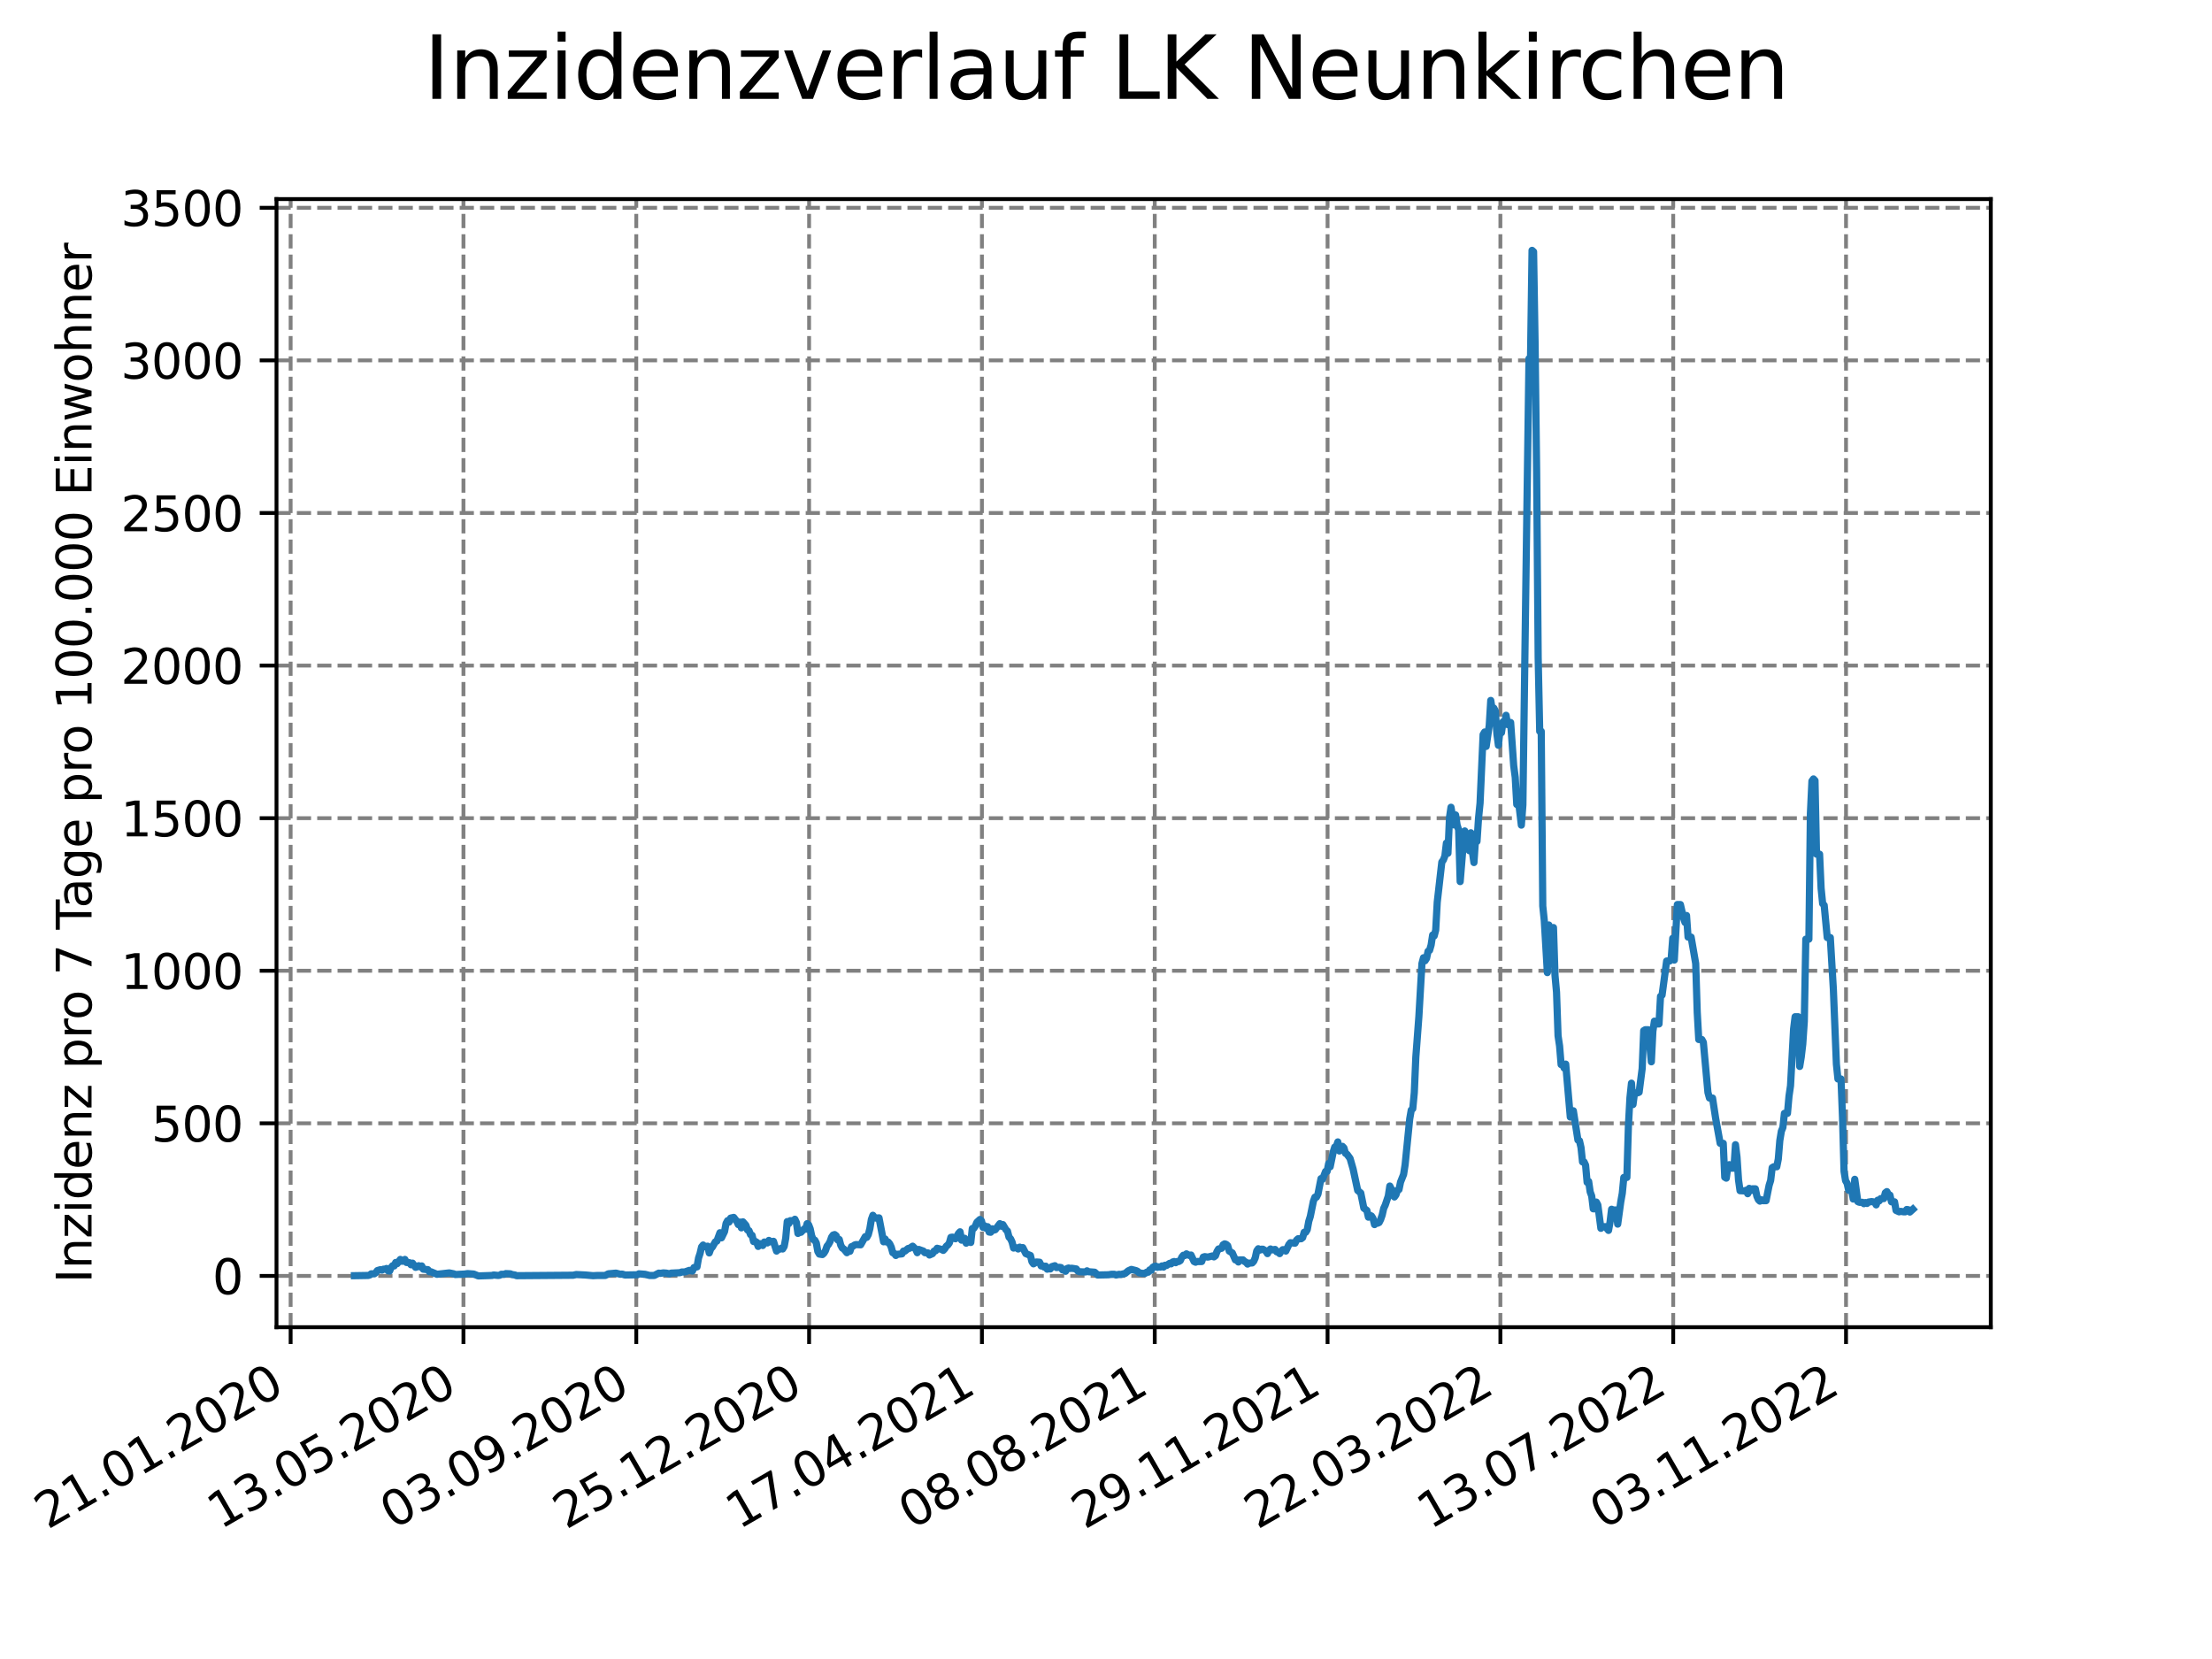 <?xml version="1.0" encoding="utf-8" standalone="no"?>
<!DOCTYPE svg PUBLIC "-//W3C//DTD SVG 1.1//EN"
  "http://www.w3.org/Graphics/SVG/1.1/DTD/svg11.dtd">
<svg xmlns:xlink="http://www.w3.org/1999/xlink" width="460.8pt" height="345.6pt" viewBox="0 0 460.8 345.6" xmlns="http://www.w3.org/2000/svg" version="1.1">
 <defs>
  <style type="text/css">*{stroke-linejoin: round; stroke-linecap: butt}</style>
 </defs>
 <g id="figure_1">
  <g id="patch_1">
   <path d="M 0 345.6 
L 460.8 345.6 
L 460.8 0 
L 0 0 
z
" style="fill: #ffffff"/>
  </g>
  <g id="axes_1">
   <g id="patch_2">
    <path d="M 57.6 276.48 
L 414.72 276.48 
L 414.72 41.472 
L 57.6 41.472 
z
" style="fill: #ffffff"/>
   </g>
   <g id="matplotlib.axis_1">
    <g id="xtick_1">
     <g id="line2d_1">
      <path d="M 60.544 276.48 
L 60.544 41.472 
" clip-path="url(#p0f3edf5424)" style="fill: none; stroke-dasharray: 2.96,1.28; stroke-dashoffset: 0; stroke: #808080; stroke-width: 0.8"/>
     </g>
     <g id="line2d_2">
      <defs>
       <path id="m83d63f3d59" d="M 0 0 
L 0 3.5 
" style="stroke: #000000; stroke-width: 0.8"/>
      </defs>
      <g>
       <use xlink:href="#m83d63f3d59" x="60.544" y="276.48" style="stroke: #000000; stroke-width: 0.8"/>
      </g>
     </g>
     <g id="text_1">
      <!-- 21.01.2020 -->
      <g transform="translate(9.919 318.689) rotate(-30) scale(0.1 -0.1)">
       <defs>
        <path id="DejaVuSans-32" d="M 1228 531 
L 3431 531 
L 3431 0 
L 469 0 
L 469 531 
Q 828 903 1448 1529 
Q 2069 2156 2228 2338 
Q 2531 2678 2651 2914 
Q 2772 3150 2772 3378 
Q 2772 3750 2511 3984 
Q 2250 4219 1831 4219 
Q 1534 4219 1204 4116 
Q 875 4013 500 3803 
L 500 4441 
Q 881 4594 1212 4672 
Q 1544 4750 1819 4750 
Q 2544 4750 2975 4387 
Q 3406 4025 3406 3419 
Q 3406 3131 3298 2873 
Q 3191 2616 2906 2266 
Q 2828 2175 2409 1742 
Q 1991 1309 1228 531 
z
" transform="scale(0.016)"/>
        <path id="DejaVuSans-31" d="M 794 531 
L 1825 531 
L 1825 4091 
L 703 3866 
L 703 4441 
L 1819 4666 
L 2450 4666 
L 2450 531 
L 3481 531 
L 3481 0 
L 794 0 
L 794 531 
z
" transform="scale(0.016)"/>
        <path id="DejaVuSans-2e" d="M 684 794 
L 1344 794 
L 1344 0 
L 684 0 
L 684 794 
z
" transform="scale(0.016)"/>
        <path id="DejaVuSans-30" d="M 2034 4250 
Q 1547 4250 1301 3770 
Q 1056 3291 1056 2328 
Q 1056 1369 1301 889 
Q 1547 409 2034 409 
Q 2525 409 2770 889 
Q 3016 1369 3016 2328 
Q 3016 3291 2770 3770 
Q 2525 4250 2034 4250 
z
M 2034 4750 
Q 2819 4750 3233 4129 
Q 3647 3509 3647 2328 
Q 3647 1150 3233 529 
Q 2819 -91 2034 -91 
Q 1250 -91 836 529 
Q 422 1150 422 2328 
Q 422 3509 836 4129 
Q 1250 4750 2034 4750 
z
" transform="scale(0.016)"/>
       </defs>
       <use xlink:href="#DejaVuSans-32"/>
       <use xlink:href="#DejaVuSans-31" x="63.623"/>
       <use xlink:href="#DejaVuSans-2e" x="127.246"/>
       <use xlink:href="#DejaVuSans-30" x="159.033"/>
       <use xlink:href="#DejaVuSans-31" x="222.656"/>
       <use xlink:href="#DejaVuSans-2e" x="286.279"/>
       <use xlink:href="#DejaVuSans-32" x="318.066"/>
       <use xlink:href="#DejaVuSans-30" x="381.689"/>
       <use xlink:href="#DejaVuSans-32" x="445.312"/>
       <use xlink:href="#DejaVuSans-30" x="508.936"/>
      </g>
     </g>
    </g>
    <g id="xtick_2">
     <g id="line2d_3">
      <path d="M 96.546 276.48 
L 96.546 41.472 
" clip-path="url(#p0f3edf5424)" style="fill: none; stroke-dasharray: 2.96,1.28; stroke-dashoffset: 0; stroke: #808080; stroke-width: 0.8"/>
     </g>
     <g id="line2d_4">
      <g>
       <use xlink:href="#m83d63f3d59" x="96.546" y="276.48" style="stroke: #000000; stroke-width: 0.8"/>
      </g>
     </g>
     <g id="text_2">
      <!-- 13.05.2020 -->
      <g transform="translate(45.921 318.689) rotate(-30) scale(0.1 -0.1)">
       <defs>
        <path id="DejaVuSans-33" d="M 2597 2516 
Q 3050 2419 3304 2112 
Q 3559 1806 3559 1356 
Q 3559 666 3084 287 
Q 2609 -91 1734 -91 
Q 1441 -91 1130 -33 
Q 819 25 488 141 
L 488 750 
Q 750 597 1062 519 
Q 1375 441 1716 441 
Q 2309 441 2620 675 
Q 2931 909 2931 1356 
Q 2931 1769 2642 2001 
Q 2353 2234 1838 2234 
L 1294 2234 
L 1294 2753 
L 1863 2753 
Q 2328 2753 2575 2939 
Q 2822 3125 2822 3475 
Q 2822 3834 2567 4026 
Q 2313 4219 1838 4219 
Q 1578 4219 1281 4162 
Q 984 4106 628 3988 
L 628 4550 
Q 988 4650 1302 4700 
Q 1616 4750 1894 4750 
Q 2613 4750 3031 4423 
Q 3450 4097 3450 3541 
Q 3450 3153 3228 2886 
Q 3006 2619 2597 2516 
z
" transform="scale(0.016)"/>
        <path id="DejaVuSans-35" d="M 691 4666 
L 3169 4666 
L 3169 4134 
L 1269 4134 
L 1269 2991 
Q 1406 3038 1543 3061 
Q 1681 3084 1819 3084 
Q 2600 3084 3056 2656 
Q 3513 2228 3513 1497 
Q 3513 744 3044 326 
Q 2575 -91 1722 -91 
Q 1428 -91 1123 -41 
Q 819 9 494 109 
L 494 744 
Q 775 591 1075 516 
Q 1375 441 1709 441 
Q 2250 441 2565 725 
Q 2881 1009 2881 1497 
Q 2881 1984 2565 2268 
Q 2250 2553 1709 2553 
Q 1456 2553 1204 2497 
Q 953 2441 691 2322 
L 691 4666 
z
" transform="scale(0.016)"/>
       </defs>
       <use xlink:href="#DejaVuSans-31"/>
       <use xlink:href="#DejaVuSans-33" x="63.623"/>
       <use xlink:href="#DejaVuSans-2e" x="127.246"/>
       <use xlink:href="#DejaVuSans-30" x="159.033"/>
       <use xlink:href="#DejaVuSans-35" x="222.656"/>
       <use xlink:href="#DejaVuSans-2e" x="286.279"/>
       <use xlink:href="#DejaVuSans-32" x="318.066"/>
       <use xlink:href="#DejaVuSans-30" x="381.689"/>
       <use xlink:href="#DejaVuSans-32" x="445.312"/>
       <use xlink:href="#DejaVuSans-30" x="508.936"/>
      </g>
     </g>
    </g>
    <g id="xtick_3">
     <g id="line2d_5">
      <path d="M 132.548 276.48 
L 132.548 41.472 
" clip-path="url(#p0f3edf5424)" style="fill: none; stroke-dasharray: 2.96,1.28; stroke-dashoffset: 0; stroke: #808080; stroke-width: 0.8"/>
     </g>
     <g id="line2d_6">
      <g>
       <use xlink:href="#m83d63f3d59" x="132.548" y="276.48" style="stroke: #000000; stroke-width: 0.8"/>
      </g>
     </g>
     <g id="text_3">
      <!-- 03.09.2020 -->
      <g transform="translate(81.923 318.689) rotate(-30) scale(0.1 -0.1)">
       <defs>
        <path id="DejaVuSans-39" d="M 703 97 
L 703 672 
Q 941 559 1184 500 
Q 1428 441 1663 441 
Q 2288 441 2617 861 
Q 2947 1281 2994 2138 
Q 2813 1869 2534 1725 
Q 2256 1581 1919 1581 
Q 1219 1581 811 2004 
Q 403 2428 403 3163 
Q 403 3881 828 4315 
Q 1253 4750 1959 4750 
Q 2769 4750 3195 4129 
Q 3622 3509 3622 2328 
Q 3622 1225 3098 567 
Q 2575 -91 1691 -91 
Q 1453 -91 1209 -44 
Q 966 3 703 97 
z
M 1959 2075 
Q 2384 2075 2632 2365 
Q 2881 2656 2881 3163 
Q 2881 3666 2632 3958 
Q 2384 4250 1959 4250 
Q 1534 4250 1286 3958 
Q 1038 3666 1038 3163 
Q 1038 2656 1286 2365 
Q 1534 2075 1959 2075 
z
" transform="scale(0.016)"/>
       </defs>
       <use xlink:href="#DejaVuSans-30"/>
       <use xlink:href="#DejaVuSans-33" x="63.623"/>
       <use xlink:href="#DejaVuSans-2e" x="127.246"/>
       <use xlink:href="#DejaVuSans-30" x="159.033"/>
       <use xlink:href="#DejaVuSans-39" x="222.656"/>
       <use xlink:href="#DejaVuSans-2e" x="286.279"/>
       <use xlink:href="#DejaVuSans-32" x="318.066"/>
       <use xlink:href="#DejaVuSans-30" x="381.689"/>
       <use xlink:href="#DejaVuSans-32" x="445.312"/>
       <use xlink:href="#DejaVuSans-30" x="508.936"/>
      </g>
     </g>
    </g>
    <g id="xtick_4">
     <g id="line2d_7">
      <path d="M 168.55 276.48 
L 168.55 41.472 
" clip-path="url(#p0f3edf5424)" style="fill: none; stroke-dasharray: 2.96,1.28; stroke-dashoffset: 0; stroke: #808080; stroke-width: 0.8"/>
     </g>
     <g id="line2d_8">
      <g>
       <use xlink:href="#m83d63f3d59" x="168.55" y="276.48" style="stroke: #000000; stroke-width: 0.8"/>
      </g>
     </g>
     <g id="text_4">
      <!-- 25.12.2020 -->
      <g transform="translate(117.925 318.689) rotate(-30) scale(0.1 -0.1)">
       <use xlink:href="#DejaVuSans-32"/>
       <use xlink:href="#DejaVuSans-35" x="63.623"/>
       <use xlink:href="#DejaVuSans-2e" x="127.246"/>
       <use xlink:href="#DejaVuSans-31" x="159.033"/>
       <use xlink:href="#DejaVuSans-32" x="222.656"/>
       <use xlink:href="#DejaVuSans-2e" x="286.279"/>
       <use xlink:href="#DejaVuSans-32" x="318.066"/>
       <use xlink:href="#DejaVuSans-30" x="381.689"/>
       <use xlink:href="#DejaVuSans-32" x="445.312"/>
       <use xlink:href="#DejaVuSans-30" x="508.936"/>
      </g>
     </g>
    </g>
    <g id="xtick_5">
     <g id="line2d_9">
      <path d="M 204.552 276.48 
L 204.552 41.472 
" clip-path="url(#p0f3edf5424)" style="fill: none; stroke-dasharray: 2.96,1.28; stroke-dashoffset: 0; stroke: #808080; stroke-width: 0.8"/>
     </g>
     <g id="line2d_10">
      <g>
       <use xlink:href="#m83d63f3d59" x="204.552" y="276.48" style="stroke: #000000; stroke-width: 0.8"/>
      </g>
     </g>
     <g id="text_5">
      <!-- 17.04.2021 -->
      <g transform="translate(153.927 318.689) rotate(-30) scale(0.1 -0.1)">
       <defs>
        <path id="DejaVuSans-37" d="M 525 4666 
L 3525 4666 
L 3525 4397 
L 1831 0 
L 1172 0 
L 2766 4134 
L 525 4134 
L 525 4666 
z
" transform="scale(0.016)"/>
        <path id="DejaVuSans-34" d="M 2419 4116 
L 825 1625 
L 2419 1625 
L 2419 4116 
z
M 2253 4666 
L 3047 4666 
L 3047 1625 
L 3713 1625 
L 3713 1100 
L 3047 1100 
L 3047 0 
L 2419 0 
L 2419 1100 
L 313 1100 
L 313 1709 
L 2253 4666 
z
" transform="scale(0.016)"/>
       </defs>
       <use xlink:href="#DejaVuSans-31"/>
       <use xlink:href="#DejaVuSans-37" x="63.623"/>
       <use xlink:href="#DejaVuSans-2e" x="127.246"/>
       <use xlink:href="#DejaVuSans-30" x="159.033"/>
       <use xlink:href="#DejaVuSans-34" x="222.656"/>
       <use xlink:href="#DejaVuSans-2e" x="286.279"/>
       <use xlink:href="#DejaVuSans-32" x="318.066"/>
       <use xlink:href="#DejaVuSans-30" x="381.689"/>
       <use xlink:href="#DejaVuSans-32" x="445.312"/>
       <use xlink:href="#DejaVuSans-31" x="508.936"/>
      </g>
     </g>
    </g>
    <g id="xtick_6">
     <g id="line2d_11">
      <path d="M 240.554 276.48 
L 240.554 41.472 
" clip-path="url(#p0f3edf5424)" style="fill: none; stroke-dasharray: 2.96,1.28; stroke-dashoffset: 0; stroke: #808080; stroke-width: 0.8"/>
     </g>
     <g id="line2d_12">
      <g>
       <use xlink:href="#m83d63f3d59" x="240.554" y="276.48" style="stroke: #000000; stroke-width: 0.8"/>
      </g>
     </g>
     <g id="text_6">
      <!-- 08.08.2021 -->
      <g transform="translate(189.929 318.689) rotate(-30) scale(0.1 -0.1)">
       <defs>
        <path id="DejaVuSans-38" d="M 2034 2216 
Q 1584 2216 1326 1975 
Q 1069 1734 1069 1313 
Q 1069 891 1326 650 
Q 1584 409 2034 409 
Q 2484 409 2743 651 
Q 3003 894 3003 1313 
Q 3003 1734 2745 1975 
Q 2488 2216 2034 2216 
z
M 1403 2484 
Q 997 2584 770 2862 
Q 544 3141 544 3541 
Q 544 4100 942 4425 
Q 1341 4750 2034 4750 
Q 2731 4750 3128 4425 
Q 3525 4100 3525 3541 
Q 3525 3141 3298 2862 
Q 3072 2584 2669 2484 
Q 3125 2378 3379 2068 
Q 3634 1759 3634 1313 
Q 3634 634 3220 271 
Q 2806 -91 2034 -91 
Q 1263 -91 848 271 
Q 434 634 434 1313 
Q 434 1759 690 2068 
Q 947 2378 1403 2484 
z
M 1172 3481 
Q 1172 3119 1398 2916 
Q 1625 2713 2034 2713 
Q 2441 2713 2670 2916 
Q 2900 3119 2900 3481 
Q 2900 3844 2670 4047 
Q 2441 4250 2034 4250 
Q 1625 4250 1398 4047 
Q 1172 3844 1172 3481 
z
" transform="scale(0.016)"/>
       </defs>
       <use xlink:href="#DejaVuSans-30"/>
       <use xlink:href="#DejaVuSans-38" x="63.623"/>
       <use xlink:href="#DejaVuSans-2e" x="127.246"/>
       <use xlink:href="#DejaVuSans-30" x="159.033"/>
       <use xlink:href="#DejaVuSans-38" x="222.656"/>
       <use xlink:href="#DejaVuSans-2e" x="286.279"/>
       <use xlink:href="#DejaVuSans-32" x="318.066"/>
       <use xlink:href="#DejaVuSans-30" x="381.689"/>
       <use xlink:href="#DejaVuSans-32" x="445.312"/>
       <use xlink:href="#DejaVuSans-31" x="508.936"/>
      </g>
     </g>
    </g>
    <g id="xtick_7">
     <g id="line2d_13">
      <path d="M 276.556 276.48 
L 276.556 41.472 
" clip-path="url(#p0f3edf5424)" style="fill: none; stroke-dasharray: 2.96,1.28; stroke-dashoffset: 0; stroke: #808080; stroke-width: 0.8"/>
     </g>
     <g id="line2d_14">
      <g>
       <use xlink:href="#m83d63f3d59" x="276.556" y="276.48" style="stroke: #000000; stroke-width: 0.8"/>
      </g>
     </g>
     <g id="text_7">
      <!-- 29.11.2021 -->
      <g transform="translate(225.931 318.689) rotate(-30) scale(0.1 -0.1)">
       <use xlink:href="#DejaVuSans-32"/>
       <use xlink:href="#DejaVuSans-39" x="63.623"/>
       <use xlink:href="#DejaVuSans-2e" x="127.246"/>
       <use xlink:href="#DejaVuSans-31" x="159.033"/>
       <use xlink:href="#DejaVuSans-31" x="222.656"/>
       <use xlink:href="#DejaVuSans-2e" x="286.279"/>
       <use xlink:href="#DejaVuSans-32" x="318.066"/>
       <use xlink:href="#DejaVuSans-30" x="381.689"/>
       <use xlink:href="#DejaVuSans-32" x="445.312"/>
       <use xlink:href="#DejaVuSans-31" x="508.936"/>
      </g>
     </g>
    </g>
    <g id="xtick_8">
     <g id="line2d_15">
      <path d="M 312.558 276.48 
L 312.558 41.472 
" clip-path="url(#p0f3edf5424)" style="fill: none; stroke-dasharray: 2.96,1.28; stroke-dashoffset: 0; stroke: #808080; stroke-width: 0.8"/>
     </g>
     <g id="line2d_16">
      <g>
       <use xlink:href="#m83d63f3d59" x="312.558" y="276.48" style="stroke: #000000; stroke-width: 0.8"/>
      </g>
     </g>
     <g id="text_8">
      <!-- 22.03.2022 -->
      <g transform="translate(261.933 318.689) rotate(-30) scale(0.1 -0.1)">
       <use xlink:href="#DejaVuSans-32"/>
       <use xlink:href="#DejaVuSans-32" x="63.623"/>
       <use xlink:href="#DejaVuSans-2e" x="127.246"/>
       <use xlink:href="#DejaVuSans-30" x="159.033"/>
       <use xlink:href="#DejaVuSans-33" x="222.656"/>
       <use xlink:href="#DejaVuSans-2e" x="286.279"/>
       <use xlink:href="#DejaVuSans-32" x="318.066"/>
       <use xlink:href="#DejaVuSans-30" x="381.689"/>
       <use xlink:href="#DejaVuSans-32" x="445.312"/>
       <use xlink:href="#DejaVuSans-32" x="508.936"/>
      </g>
     </g>
    </g>
    <g id="xtick_9">
     <g id="line2d_17">
      <path d="M 348.56 276.48 
L 348.56 41.472 
" clip-path="url(#p0f3edf5424)" style="fill: none; stroke-dasharray: 2.96,1.28; stroke-dashoffset: 0; stroke: #808080; stroke-width: 0.8"/>
     </g>
     <g id="line2d_18">
      <g>
       <use xlink:href="#m83d63f3d59" x="348.56" y="276.48" style="stroke: #000000; stroke-width: 0.8"/>
      </g>
     </g>
     <g id="text_9">
      <!-- 13.07.2022 -->
      <g transform="translate(297.935 318.689) rotate(-30) scale(0.1 -0.1)">
       <use xlink:href="#DejaVuSans-31"/>
       <use xlink:href="#DejaVuSans-33" x="63.623"/>
       <use xlink:href="#DejaVuSans-2e" x="127.246"/>
       <use xlink:href="#DejaVuSans-30" x="159.033"/>
       <use xlink:href="#DejaVuSans-37" x="222.656"/>
       <use xlink:href="#DejaVuSans-2e" x="286.279"/>
       <use xlink:href="#DejaVuSans-32" x="318.066"/>
       <use xlink:href="#DejaVuSans-30" x="381.689"/>
       <use xlink:href="#DejaVuSans-32" x="445.312"/>
       <use xlink:href="#DejaVuSans-32" x="508.936"/>
      </g>
     </g>
    </g>
    <g id="xtick_10">
     <g id="line2d_19">
      <path d="M 384.562 276.48 
L 384.562 41.472 
" clip-path="url(#p0f3edf5424)" style="fill: none; stroke-dasharray: 2.96,1.28; stroke-dashoffset: 0; stroke: #808080; stroke-width: 0.8"/>
     </g>
     <g id="line2d_20">
      <g>
       <use xlink:href="#m83d63f3d59" x="384.562" y="276.48" style="stroke: #000000; stroke-width: 0.8"/>
      </g>
     </g>
     <g id="text_10">
      <!-- 03.11.2022 -->
      <g transform="translate(333.937 318.689) rotate(-30) scale(0.1 -0.1)">
       <use xlink:href="#DejaVuSans-30"/>
       <use xlink:href="#DejaVuSans-33" x="63.623"/>
       <use xlink:href="#DejaVuSans-2e" x="127.246"/>
       <use xlink:href="#DejaVuSans-31" x="159.033"/>
       <use xlink:href="#DejaVuSans-31" x="222.656"/>
       <use xlink:href="#DejaVuSans-2e" x="286.279"/>
       <use xlink:href="#DejaVuSans-32" x="318.066"/>
       <use xlink:href="#DejaVuSans-30" x="381.689"/>
       <use xlink:href="#DejaVuSans-32" x="445.312"/>
       <use xlink:href="#DejaVuSans-32" x="508.936"/>
      </g>
     </g>
    </g>
   </g>
   <g id="matplotlib.axis_2">
    <g id="ytick_1">
     <g id="line2d_21">
      <path d="M 57.6 265.798 
L 414.72 265.798 
" clip-path="url(#p0f3edf5424)" style="fill: none; stroke-dasharray: 2.96,1.28; stroke-dashoffset: 0; stroke: #808080; stroke-width: 0.8"/>
     </g>
     <g id="line2d_22">
      <defs>
       <path id="m9f6df450d3" d="M 0 0 
L -3.5 0 
" style="stroke: #000000; stroke-width: 0.8"/>
      </defs>
      <g>
       <use xlink:href="#m9f6df450d3" x="57.6" y="265.798" style="stroke: #000000; stroke-width: 0.8"/>
      </g>
     </g>
     <g id="text_11">
      <!-- 0 -->
      <g transform="translate(44.237 269.597) scale(0.1 -0.1)">
       <use xlink:href="#DejaVuSans-30"/>
      </g>
     </g>
    </g>
    <g id="ytick_2">
     <g id="line2d_23">
      <path d="M 57.6 234.011 
L 414.72 234.011 
" clip-path="url(#p0f3edf5424)" style="fill: none; stroke-dasharray: 2.96,1.28; stroke-dashoffset: 0; stroke: #808080; stroke-width: 0.8"/>
     </g>
     <g id="line2d_24">
      <g>
       <use xlink:href="#m9f6df450d3" x="57.6" y="234.011" style="stroke: #000000; stroke-width: 0.8"/>
      </g>
     </g>
     <g id="text_12">
      <!-- 500 -->
      <g transform="translate(31.512 237.81) scale(0.1 -0.1)">
       <use xlink:href="#DejaVuSans-35"/>
       <use xlink:href="#DejaVuSans-30" x="63.623"/>
       <use xlink:href="#DejaVuSans-30" x="127.246"/>
      </g>
     </g>
    </g>
    <g id="ytick_3">
     <g id="line2d_25">
      <path d="M 57.6 202.223 
L 414.72 202.223 
" clip-path="url(#p0f3edf5424)" style="fill: none; stroke-dasharray: 2.96,1.28; stroke-dashoffset: 0; stroke: #808080; stroke-width: 0.8"/>
     </g>
     <g id="line2d_26">
      <g>
       <use xlink:href="#m9f6df450d3" x="57.6" y="202.223" style="stroke: #000000; stroke-width: 0.8"/>
      </g>
     </g>
     <g id="text_13">
      <!-- 1000 -->
      <g transform="translate(25.15 206.023) scale(0.1 -0.1)">
       <use xlink:href="#DejaVuSans-31"/>
       <use xlink:href="#DejaVuSans-30" x="63.623"/>
       <use xlink:href="#DejaVuSans-30" x="127.246"/>
       <use xlink:href="#DejaVuSans-30" x="190.869"/>
      </g>
     </g>
    </g>
    <g id="ytick_4">
     <g id="line2d_27">
      <path d="M 57.6 170.436 
L 414.72 170.436 
" clip-path="url(#p0f3edf5424)" style="fill: none; stroke-dasharray: 2.96,1.28; stroke-dashoffset: 0; stroke: #808080; stroke-width: 0.8"/>
     </g>
     <g id="line2d_28">
      <g>
       <use xlink:href="#m9f6df450d3" x="57.6" y="170.436" style="stroke: #000000; stroke-width: 0.8"/>
      </g>
     </g>
     <g id="text_14">
      <!-- 1500 -->
      <g transform="translate(25.15 174.235) scale(0.1 -0.1)">
       <use xlink:href="#DejaVuSans-31"/>
       <use xlink:href="#DejaVuSans-35" x="63.623"/>
       <use xlink:href="#DejaVuSans-30" x="127.246"/>
       <use xlink:href="#DejaVuSans-30" x="190.869"/>
      </g>
     </g>
    </g>
    <g id="ytick_5">
     <g id="line2d_29">
      <path d="M 57.6 138.649 
L 414.72 138.649 
" clip-path="url(#p0f3edf5424)" style="fill: none; stroke-dasharray: 2.96,1.28; stroke-dashoffset: 0; stroke: #808080; stroke-width: 0.8"/>
     </g>
     <g id="line2d_30">
      <g>
       <use xlink:href="#m9f6df450d3" x="57.6" y="138.649" style="stroke: #000000; stroke-width: 0.8"/>
      </g>
     </g>
     <g id="text_15">
      <!-- 2000 -->
      <g transform="translate(25.15 142.448) scale(0.1 -0.1)">
       <use xlink:href="#DejaVuSans-32"/>
       <use xlink:href="#DejaVuSans-30" x="63.623"/>
       <use xlink:href="#DejaVuSans-30" x="127.246"/>
       <use xlink:href="#DejaVuSans-30" x="190.869"/>
      </g>
     </g>
    </g>
    <g id="ytick_6">
     <g id="line2d_31">
      <path d="M 57.6 106.862 
L 414.72 106.862 
" clip-path="url(#p0f3edf5424)" style="fill: none; stroke-dasharray: 2.96,1.28; stroke-dashoffset: 0; stroke: #808080; stroke-width: 0.8"/>
     </g>
     <g id="line2d_32">
      <g>
       <use xlink:href="#m9f6df450d3" x="57.6" y="106.862" style="stroke: #000000; stroke-width: 0.8"/>
      </g>
     </g>
     <g id="text_16">
      <!-- 2500 -->
      <g transform="translate(25.15 110.661) scale(0.1 -0.1)">
       <use xlink:href="#DejaVuSans-32"/>
       <use xlink:href="#DejaVuSans-35" x="63.623"/>
       <use xlink:href="#DejaVuSans-30" x="127.246"/>
       <use xlink:href="#DejaVuSans-30" x="190.869"/>
      </g>
     </g>
    </g>
    <g id="ytick_7">
     <g id="line2d_33">
      <path d="M 57.6 75.074 
L 414.72 75.074 
" clip-path="url(#p0f3edf5424)" style="fill: none; stroke-dasharray: 2.96,1.28; stroke-dashoffset: 0; stroke: #808080; stroke-width: 0.8"/>
     </g>
     <g id="line2d_34">
      <g>
       <use xlink:href="#m9f6df450d3" x="57.6" y="75.074" style="stroke: #000000; stroke-width: 0.8"/>
      </g>
     </g>
     <g id="text_17">
      <!-- 3000 -->
      <g transform="translate(25.15 78.874) scale(0.1 -0.1)">
       <use xlink:href="#DejaVuSans-33"/>
       <use xlink:href="#DejaVuSans-30" x="63.623"/>
       <use xlink:href="#DejaVuSans-30" x="127.246"/>
       <use xlink:href="#DejaVuSans-30" x="190.869"/>
      </g>
     </g>
    </g>
    <g id="ytick_8">
     <g id="line2d_35">
      <path d="M 57.6 43.287 
L 414.72 43.287 
" clip-path="url(#p0f3edf5424)" style="fill: none; stroke-dasharray: 2.96,1.28; stroke-dashoffset: 0; stroke: #808080; stroke-width: 0.8"/>
     </g>
     <g id="line2d_36">
      <g>
       <use xlink:href="#m9f6df450d3" x="57.6" y="43.287" style="stroke: #000000; stroke-width: 0.8"/>
      </g>
     </g>
     <g id="text_18">
      <!-- 3500 -->
      <g transform="translate(25.15 47.086) scale(0.1 -0.1)">
       <use xlink:href="#DejaVuSans-33"/>
       <use xlink:href="#DejaVuSans-35" x="63.623"/>
       <use xlink:href="#DejaVuSans-30" x="127.246"/>
       <use xlink:href="#DejaVuSans-30" x="190.869"/>
      </g>
     </g>
    </g>
    <g id="text_19">
     <!-- Inzidenz pro 7 Tage pro 100.000 Einwohner -->
     <g transform="translate(19.07 267.301) rotate(-90) scale(0.1 -0.1)">
      <defs>
       <path id="DejaVuSans-49" d="M 628 4666 
L 1259 4666 
L 1259 0 
L 628 0 
L 628 4666 
z
" transform="scale(0.016)"/>
       <path id="DejaVuSans-6e" d="M 3513 2113 
L 3513 0 
L 2938 0 
L 2938 2094 
Q 2938 2591 2744 2837 
Q 2550 3084 2163 3084 
Q 1697 3084 1428 2787 
Q 1159 2491 1159 1978 
L 1159 0 
L 581 0 
L 581 3500 
L 1159 3500 
L 1159 2956 
Q 1366 3272 1645 3428 
Q 1925 3584 2291 3584 
Q 2894 3584 3203 3211 
Q 3513 2838 3513 2113 
z
" transform="scale(0.016)"/>
       <path id="DejaVuSans-7a" d="M 353 3500 
L 3084 3500 
L 3084 2975 
L 922 459 
L 3084 459 
L 3084 0 
L 275 0 
L 275 525 
L 2438 3041 
L 353 3041 
L 353 3500 
z
" transform="scale(0.016)"/>
       <path id="DejaVuSans-69" d="M 603 3500 
L 1178 3500 
L 1178 0 
L 603 0 
L 603 3500 
z
M 603 4863 
L 1178 4863 
L 1178 4134 
L 603 4134 
L 603 4863 
z
" transform="scale(0.016)"/>
       <path id="DejaVuSans-64" d="M 2906 2969 
L 2906 4863 
L 3481 4863 
L 3481 0 
L 2906 0 
L 2906 525 
Q 2725 213 2448 61 
Q 2172 -91 1784 -91 
Q 1150 -91 751 415 
Q 353 922 353 1747 
Q 353 2572 751 3078 
Q 1150 3584 1784 3584 
Q 2172 3584 2448 3432 
Q 2725 3281 2906 2969 
z
M 947 1747 
Q 947 1113 1208 752 
Q 1469 391 1925 391 
Q 2381 391 2643 752 
Q 2906 1113 2906 1747 
Q 2906 2381 2643 2742 
Q 2381 3103 1925 3103 
Q 1469 3103 1208 2742 
Q 947 2381 947 1747 
z
" transform="scale(0.016)"/>
       <path id="DejaVuSans-65" d="M 3597 1894 
L 3597 1613 
L 953 1613 
Q 991 1019 1311 708 
Q 1631 397 2203 397 
Q 2534 397 2845 478 
Q 3156 559 3463 722 
L 3463 178 
Q 3153 47 2828 -22 
Q 2503 -91 2169 -91 
Q 1331 -91 842 396 
Q 353 884 353 1716 
Q 353 2575 817 3079 
Q 1281 3584 2069 3584 
Q 2775 3584 3186 3129 
Q 3597 2675 3597 1894 
z
M 3022 2063 
Q 3016 2534 2758 2815 
Q 2500 3097 2075 3097 
Q 1594 3097 1305 2825 
Q 1016 2553 972 2059 
L 3022 2063 
z
" transform="scale(0.016)"/>
       <path id="DejaVuSans-20" transform="scale(0.016)"/>
       <path id="DejaVuSans-70" d="M 1159 525 
L 1159 -1331 
L 581 -1331 
L 581 3500 
L 1159 3500 
L 1159 2969 
Q 1341 3281 1617 3432 
Q 1894 3584 2278 3584 
Q 2916 3584 3314 3078 
Q 3713 2572 3713 1747 
Q 3713 922 3314 415 
Q 2916 -91 2278 -91 
Q 1894 -91 1617 61 
Q 1341 213 1159 525 
z
M 3116 1747 
Q 3116 2381 2855 2742 
Q 2594 3103 2138 3103 
Q 1681 3103 1420 2742 
Q 1159 2381 1159 1747 
Q 1159 1113 1420 752 
Q 1681 391 2138 391 
Q 2594 391 2855 752 
Q 3116 1113 3116 1747 
z
" transform="scale(0.016)"/>
       <path id="DejaVuSans-72" d="M 2631 2963 
Q 2534 3019 2420 3045 
Q 2306 3072 2169 3072 
Q 1681 3072 1420 2755 
Q 1159 2438 1159 1844 
L 1159 0 
L 581 0 
L 581 3500 
L 1159 3500 
L 1159 2956 
Q 1341 3275 1631 3429 
Q 1922 3584 2338 3584 
Q 2397 3584 2469 3576 
Q 2541 3569 2628 3553 
L 2631 2963 
z
" transform="scale(0.016)"/>
       <path id="DejaVuSans-6f" d="M 1959 3097 
Q 1497 3097 1228 2736 
Q 959 2375 959 1747 
Q 959 1119 1226 758 
Q 1494 397 1959 397 
Q 2419 397 2687 759 
Q 2956 1122 2956 1747 
Q 2956 2369 2687 2733 
Q 2419 3097 1959 3097 
z
M 1959 3584 
Q 2709 3584 3137 3096 
Q 3566 2609 3566 1747 
Q 3566 888 3137 398 
Q 2709 -91 1959 -91 
Q 1206 -91 779 398 
Q 353 888 353 1747 
Q 353 2609 779 3096 
Q 1206 3584 1959 3584 
z
" transform="scale(0.016)"/>
       <path id="DejaVuSans-54" d="M -19 4666 
L 3928 4666 
L 3928 4134 
L 2272 4134 
L 2272 0 
L 1638 0 
L 1638 4134 
L -19 4134 
L -19 4666 
z
" transform="scale(0.016)"/>
       <path id="DejaVuSans-61" d="M 2194 1759 
Q 1497 1759 1228 1600 
Q 959 1441 959 1056 
Q 959 750 1161 570 
Q 1363 391 1709 391 
Q 2188 391 2477 730 
Q 2766 1069 2766 1631 
L 2766 1759 
L 2194 1759 
z
M 3341 1997 
L 3341 0 
L 2766 0 
L 2766 531 
Q 2569 213 2275 61 
Q 1981 -91 1556 -91 
Q 1019 -91 701 211 
Q 384 513 384 1019 
Q 384 1609 779 1909 
Q 1175 2209 1959 2209 
L 2766 2209 
L 2766 2266 
Q 2766 2663 2505 2880 
Q 2244 3097 1772 3097 
Q 1472 3097 1187 3025 
Q 903 2953 641 2809 
L 641 3341 
Q 956 3463 1253 3523 
Q 1550 3584 1831 3584 
Q 2591 3584 2966 3190 
Q 3341 2797 3341 1997 
z
" transform="scale(0.016)"/>
       <path id="DejaVuSans-67" d="M 2906 1791 
Q 2906 2416 2648 2759 
Q 2391 3103 1925 3103 
Q 1463 3103 1205 2759 
Q 947 2416 947 1791 
Q 947 1169 1205 825 
Q 1463 481 1925 481 
Q 2391 481 2648 825 
Q 2906 1169 2906 1791 
z
M 3481 434 
Q 3481 -459 3084 -895 
Q 2688 -1331 1869 -1331 
Q 1566 -1331 1297 -1286 
Q 1028 -1241 775 -1147 
L 775 -588 
Q 1028 -725 1275 -790 
Q 1522 -856 1778 -856 
Q 2344 -856 2625 -561 
Q 2906 -266 2906 331 
L 2906 616 
Q 2728 306 2450 153 
Q 2172 0 1784 0 
Q 1141 0 747 490 
Q 353 981 353 1791 
Q 353 2603 747 3093 
Q 1141 3584 1784 3584 
Q 2172 3584 2450 3431 
Q 2728 3278 2906 2969 
L 2906 3500 
L 3481 3500 
L 3481 434 
z
" transform="scale(0.016)"/>
       <path id="DejaVuSans-45" d="M 628 4666 
L 3578 4666 
L 3578 4134 
L 1259 4134 
L 1259 2753 
L 3481 2753 
L 3481 2222 
L 1259 2222 
L 1259 531 
L 3634 531 
L 3634 0 
L 628 0 
L 628 4666 
z
" transform="scale(0.016)"/>
       <path id="DejaVuSans-77" d="M 269 3500 
L 844 3500 
L 1563 769 
L 2278 3500 
L 2956 3500 
L 3675 769 
L 4391 3500 
L 4966 3500 
L 4050 0 
L 3372 0 
L 2619 2869 
L 1863 0 
L 1184 0 
L 269 3500 
z
" transform="scale(0.016)"/>
       <path id="DejaVuSans-68" d="M 3513 2113 
L 3513 0 
L 2938 0 
L 2938 2094 
Q 2938 2591 2744 2837 
Q 2550 3084 2163 3084 
Q 1697 3084 1428 2787 
Q 1159 2491 1159 1978 
L 1159 0 
L 581 0 
L 581 4863 
L 1159 4863 
L 1159 2956 
Q 1366 3272 1645 3428 
Q 1925 3584 2291 3584 
Q 2894 3584 3203 3211 
Q 3513 2838 3513 2113 
z
" transform="scale(0.016)"/>
      </defs>
      <use xlink:href="#DejaVuSans-49"/>
      <use xlink:href="#DejaVuSans-6e" x="29.492"/>
      <use xlink:href="#DejaVuSans-7a" x="92.871"/>
      <use xlink:href="#DejaVuSans-69" x="145.361"/>
      <use xlink:href="#DejaVuSans-64" x="173.145"/>
      <use xlink:href="#DejaVuSans-65" x="236.621"/>
      <use xlink:href="#DejaVuSans-6e" x="298.145"/>
      <use xlink:href="#DejaVuSans-7a" x="361.523"/>
      <use xlink:href="#DejaVuSans-20" x="414.014"/>
      <use xlink:href="#DejaVuSans-70" x="445.801"/>
      <use xlink:href="#DejaVuSans-72" x="509.277"/>
      <use xlink:href="#DejaVuSans-6f" x="548.141"/>
      <use xlink:href="#DejaVuSans-20" x="609.322"/>
      <use xlink:href="#DejaVuSans-37" x="641.109"/>
      <use xlink:href="#DejaVuSans-20" x="704.732"/>
      <use xlink:href="#DejaVuSans-54" x="736.52"/>
      <use xlink:href="#DejaVuSans-61" x="781.104"/>
      <use xlink:href="#DejaVuSans-67" x="842.383"/>
      <use xlink:href="#DejaVuSans-65" x="905.859"/>
      <use xlink:href="#DejaVuSans-20" x="967.383"/>
      <use xlink:href="#DejaVuSans-70" x="999.17"/>
      <use xlink:href="#DejaVuSans-72" x="1062.646"/>
      <use xlink:href="#DejaVuSans-6f" x="1101.51"/>
      <use xlink:href="#DejaVuSans-20" x="1162.691"/>
      <use xlink:href="#DejaVuSans-31" x="1194.479"/>
      <use xlink:href="#DejaVuSans-30" x="1258.102"/>
      <use xlink:href="#DejaVuSans-30" x="1321.725"/>
      <use xlink:href="#DejaVuSans-2e" x="1385.348"/>
      <use xlink:href="#DejaVuSans-30" x="1417.135"/>
      <use xlink:href="#DejaVuSans-30" x="1480.758"/>
      <use xlink:href="#DejaVuSans-30" x="1544.381"/>
      <use xlink:href="#DejaVuSans-20" x="1608.004"/>
      <use xlink:href="#DejaVuSans-45" x="1639.791"/>
      <use xlink:href="#DejaVuSans-69" x="1702.975"/>
      <use xlink:href="#DejaVuSans-6e" x="1730.758"/>
      <use xlink:href="#DejaVuSans-77" x="1794.137"/>
      <use xlink:href="#DejaVuSans-6f" x="1875.924"/>
      <use xlink:href="#DejaVuSans-68" x="1937.105"/>
      <use xlink:href="#DejaVuSans-6e" x="2000.484"/>
      <use xlink:href="#DejaVuSans-65" x="2063.863"/>
      <use xlink:href="#DejaVuSans-72" x="2125.387"/>
     </g>
    </g>
   </g>
   <g id="line2d_37">
    <path d="M 73.833 265.749 
L 76.7 265.701 
L 77.019 265.604 
L 77.337 265.362 
L 77.975 265.362 
L 78.293 265.121 
L 78.612 264.685 
L 79.249 264.492 
L 79.568 264.588 
L 79.886 264.395 
L 80.205 264.395 
L 80.523 264.25 
L 80.842 264.733 
L 81.161 264.782 
L 81.479 264.056 
L 81.798 263.669 
L 82.116 263.718 
L 82.435 262.992 
L 82.754 263.234 
L 83.391 262.363 
L 83.709 262.75 
L 84.028 262.702 
L 84.347 262.363 
L 84.665 262.992 
L 85.302 263.04 
L 85.621 263.476 
L 85.94 263.137 
L 86.577 264.008 
L 86.895 263.911 
L 87.214 263.669 
L 87.533 263.911 
L 87.851 263.718 
L 88.17 264.395 
L 89.126 264.492 
L 89.444 264.927 
L 89.763 264.927 
L 91.037 265.459 
L 93.586 265.169 
L 94.542 265.362 
L 94.86 265.508 
L 96.772 265.411 
L 97.409 265.314 
L 98.684 265.411 
L 99.639 265.798 
L 102.507 265.701 
L 102.825 265.604 
L 103.781 265.701 
L 104.1 265.653 
L 104.418 265.459 
L 105.056 265.459 
L 105.374 265.314 
L 106.33 265.362 
L 106.649 265.508 
L 107.286 265.604 
L 107.604 265.749 
L 119.393 265.653 
L 120.03 265.508 
L 121.941 265.604 
L 123.535 265.749 
L 124.49 265.701 
L 126.083 265.701 
L 126.721 265.362 
L 128.314 265.217 
L 129.269 265.459 
L 129.588 265.411 
L 130.225 265.604 
L 132.774 265.556 
L 133.093 265.362 
L 134.367 265.459 
L 135.323 265.701 
L 136.279 265.701 
L 137.234 265.217 
L 137.553 265.266 
L 138.19 265.169 
L 138.827 265.217 
L 139.465 265.362 
L 139.783 265.217 
L 141.695 265.121 
L 142.013 264.975 
L 142.651 264.975 
L 143.606 264.637 
L 144.244 264.782 
L 144.562 264.056 
L 145.199 263.911 
L 145.518 262.073 
L 145.837 261.105 
L 146.155 259.75 
L 146.474 259.363 
L 146.792 259.702 
L 147.43 259.605 
L 147.748 261.008 
L 148.067 260.137 
L 148.385 259.799 
L 149.023 258.686 
L 149.341 258.541 
L 149.978 256.799 
L 150.297 257.864 
L 150.934 256.557 
L 151.253 254.864 
L 151.571 254.284 
L 151.89 254.574 
L 152.209 253.751 
L 152.846 253.606 
L 153.483 254.429 
L 153.802 255.106 
L 154.12 254.574 
L 154.439 255.783 
L 154.757 254.525 
L 155.395 255.251 
L 155.713 256.219 
L 156.032 256.364 
L 156.35 257.186 
L 156.669 257.331 
L 156.988 258.638 
L 157.306 258.589 
L 157.625 258.783 
L 157.943 259.654 
L 158.262 259.073 
L 158.899 259.46 
L 159.218 258.734 
L 159.855 258.928 
L 160.174 258.396 
L 160.492 258.686 
L 161.129 258.589 
L 161.767 260.621 
L 162.085 260.234 
L 162.404 260.234 
L 162.722 260.041 
L 163.041 260.186 
L 163.36 259.654 
L 163.678 257.96 
L 163.997 254.477 
L 164.315 254.912 
L 164.634 254.284 
L 165.271 254.284 
L 165.59 253.993 
L 165.908 254.671 
L 166.227 256.944 
L 166.546 256.751 
L 166.864 256.702 
L 167.501 256.025 
L 167.82 256.074 
L 168.139 254.912 
L 168.457 255.154 
L 168.776 255.977 
L 169.094 257.477 
L 169.413 258.202 
L 169.732 258.347 
L 170.05 258.928 
L 170.369 260.718 
L 170.687 261.25 
L 171.325 261.347 
L 171.643 261.057 
L 171.962 260.524 
L 172.28 259.605 
L 172.599 259.218 
L 172.918 258.638 
L 173.236 257.718 
L 173.555 257.283 
L 173.873 257.186 
L 174.192 257.428 
L 174.511 258.299 
L 174.829 258.202 
L 175.148 259.412 
L 175.466 259.992 
L 175.785 260.186 
L 176.422 260.96 
L 176.741 260.524 
L 177.059 260.67 
L 177.378 259.702 
L 177.697 259.605 
L 178.015 259.363 
L 178.334 259.267 
L 179.29 259.315 
L 180.246 257.622 
L 180.564 257.767 
L 180.883 257.186 
L 181.201 255.977 
L 181.52 254.042 
L 181.839 253.171 
L 182.157 253.606 
L 182.476 253.751 
L 183.113 253.703 
L 184.069 258.686 
L 184.387 258.105 
L 184.706 258.734 
L 185.025 258.734 
L 185.343 259.121 
L 185.662 259.799 
L 185.98 260.96 
L 186.299 261.105 
L 186.618 261.54 
L 186.936 261.299 
L 187.892 261.202 
L 188.211 260.621 
L 188.529 260.621 
L 189.166 260.089 
L 189.485 260.041 
L 190.122 259.605 
L 190.759 260.234 
L 191.078 260.96 
L 191.397 260.283 
L 192.352 260.621 
L 192.671 260.96 
L 193.308 261.008 
L 193.627 261.444 
L 194.264 261.153 
L 194.583 260.621 
L 194.901 260.573 
L 195.22 260.041 
L 196.176 260.283 
L 196.494 260.476 
L 196.813 260.137 
L 197.131 259.605 
L 197.45 259.363 
L 197.769 258.928 
L 198.087 257.767 
L 198.406 257.718 
L 198.724 257.96 
L 199.043 258.057 
L 199.68 256.944 
L 199.999 256.606 
L 200.317 258.347 
L 200.636 258.299 
L 200.955 257.96 
L 201.273 258.976 
L 201.592 258.638 
L 202.229 258.831 
L 202.548 255.928 
L 202.866 255.88 
L 203.185 255.396 
L 203.503 254.622 
L 204.141 254.042 
L 204.459 254.332 
L 204.778 255.687 
L 205.096 255.348 
L 205.415 255.88 
L 205.734 255.541 
L 206.052 256.654 
L 206.371 256.702 
L 206.689 255.977 
L 207.008 256.267 
L 207.327 256.17 
L 208.282 254.912 
L 208.601 255.445 
L 208.92 255.106 
L 209.557 256.17 
L 209.875 256.461 
L 210.194 257.718 
L 210.513 258.057 
L 210.831 258.734 
L 211.15 259.992 
L 211.468 259.896 
L 211.787 259.944 
L 212.106 260.186 
L 212.424 259.799 
L 212.743 259.944 
L 213.061 259.896 
L 213.699 261.153 
L 214.654 261.54 
L 214.973 262.847 
L 215.292 263.282 
L 215.929 262.895 
L 216.566 262.943 
L 216.885 263.718 
L 217.203 263.669 
L 217.522 263.959 
L 217.84 263.766 
L 218.159 264.395 
L 218.478 264.298 
L 218.796 264.346 
L 219.115 263.863 
L 219.752 263.669 
L 220.071 264.056 
L 220.708 264.008 
L 221.026 264.056 
L 221.345 264.54 
L 221.664 264.588 
L 221.982 264.83 
L 222.301 264.25 
L 222.619 264.153 
L 222.938 264.25 
L 223.257 264.201 
L 223.894 264.298 
L 224.212 264.346 
L 224.531 264.782 
L 224.85 264.927 
L 226.124 264.975 
L 226.443 264.733 
L 226.761 264.927 
L 228.036 265.024 
L 228.673 265.604 
L 230.903 265.556 
L 231.54 265.459 
L 232.177 265.459 
L 232.496 265.604 
L 233.133 265.459 
L 233.452 265.508 
L 234.408 265.266 
L 235.045 264.733 
L 235.682 264.443 
L 236.638 264.685 
L 236.957 264.83 
L 237.275 265.121 
L 237.912 265.266 
L 238.55 265.266 
L 238.868 265.024 
L 239.187 265.024 
L 239.505 264.54 
L 239.824 264.637 
L 240.143 264.008 
L 240.461 263.814 
L 240.78 263.766 
L 241.098 264.008 
L 241.417 263.911 
L 241.736 263.959 
L 242.054 263.718 
L 242.373 263.959 
L 242.691 263.572 
L 243.01 263.621 
L 243.647 263.185 
L 243.966 263.282 
L 244.284 262.895 
L 244.603 262.798 
L 244.922 263.04 
L 245.24 262.798 
L 245.559 262.798 
L 245.877 262.605 
L 246.196 261.879 
L 246.515 261.492 
L 246.833 261.54 
L 247.152 261.202 
L 247.789 261.54 
L 248.108 261.444 
L 248.745 262.798 
L 249.063 262.943 
L 249.382 262.798 
L 250.338 262.798 
L 250.656 261.879 
L 250.975 261.782 
L 251.612 261.879 
L 252.568 261.637 
L 252.887 261.831 
L 253.205 261.589 
L 253.524 260.718 
L 253.842 260.186 
L 254.48 260.041 
L 254.798 259.315 
L 255.117 259.121 
L 255.435 259.218 
L 255.754 259.508 
L 256.073 260.621 
L 256.71 261.008 
L 257.347 262.46 
L 257.666 262.411 
L 257.984 262.895 
L 258.303 262.46 
L 258.94 262.46 
L 259.259 262.798 
L 259.577 262.943 
L 259.896 263.33 
L 260.214 263.137 
L 260.852 263.089 
L 261.17 262.75 
L 261.489 262.024 
L 261.807 260.573 
L 262.126 260.137 
L 262.445 260.428 
L 262.763 260.234 
L 263.082 260.234 
L 263.719 260.621 
L 264.038 261.153 
L 264.356 260.476 
L 264.675 260.186 
L 264.993 260.379 
L 265.631 260.283 
L 265.949 260.766 
L 266.268 260.863 
L 266.586 261.153 
L 266.905 260.621 
L 267.224 260.331 
L 267.542 260.331 
L 267.861 260.621 
L 268.498 259.267 
L 268.817 258.88 
L 269.772 258.976 
L 270.091 258.347 
L 270.41 258.057 
L 271.047 258.057 
L 271.365 257.815 
L 271.684 256.702 
L 272.003 256.702 
L 272.321 256.17 
L 272.64 254.429 
L 272.958 253.413 
L 273.596 250.268 
L 273.914 249.397 
L 274.233 249.397 
L 274.551 248.768 
L 275.189 245.527 
L 275.507 245.672 
L 276.144 244.027 
L 276.463 244.027 
L 276.782 242.382 
L 277.1 243.059 
L 277.737 239.963 
L 278.056 238.947 
L 278.375 238.85 
L 278.693 237.883 
L 279.012 239.77 
L 279.33 238.996 
L 279.649 238.802 
L 279.968 239.141 
L 280.286 240.253 
L 280.605 240.447 
L 281.242 241.318 
L 281.879 243.543 
L 282.835 247.994 
L 283.472 248.526 
L 284.109 251.671 
L 284.747 252.155 
L 285.065 253.558 
L 285.384 253.171 
L 285.702 253.316 
L 286.021 253.8 
L 286.34 255.106 
L 286.658 254.719 
L 286.977 254.816 
L 287.295 254.671 
L 287.614 254.042 
L 287.933 253.122 
L 288.251 251.719 
L 288.57 251.042 
L 289.207 249.155 
L 289.526 247.075 
L 289.844 247.704 
L 290.163 248.043 
L 290.481 249.349 
L 290.8 248.913 
L 291.119 247.946 
L 291.437 247.801 
L 291.756 246.253 
L 292.393 244.656 
L 292.712 242.624 
L 293.668 233.093 
L 293.986 231.255 
L 294.305 230.965 
L 294.623 227.626 
L 294.942 220.224 
L 295.579 211.758 
L 296.216 200.727 
L 296.535 199.518 
L 296.854 200.147 
L 297.172 199.663 
L 297.491 198.163 
L 297.809 197.97 
L 298.128 196.857 
L 298.447 194.777 
L 298.765 194.97 
L 299.084 193.761 
L 299.402 187.955 
L 300.358 179.586 
L 300.677 179.15 
L 300.995 178.328 
L 301.314 175.619 
L 301.633 177.747 
L 301.951 170.345 
L 302.27 168.168 
L 302.907 171.845 
L 303.226 169.765 
L 303.544 171.893 
L 303.863 172.861 
L 304.181 183.65 
L 304.819 175.86 
L 305.137 173.103 
L 305.456 175.425 
L 305.774 176.102 
L 306.093 177.215 
L 306.412 173.49 
L 306.73 177.505 
L 307.049 179.682 
L 307.367 174.99 
L 307.686 175.28 
L 308.005 170.442 
L 308.323 167.297 
L 308.96 153.025 
L 309.279 152.493 
L 309.598 155.493 
L 310.235 151.139 
L 310.553 145.914 
L 310.872 147.945 
L 311.191 147.51 
L 311.509 148.091 
L 311.828 152.88 
L 312.146 155.251 
L 312.465 152.251 
L 312.784 152.638 
L 313.102 150.364 
L 313.421 150.8 
L 313.739 149.01 
L 314.058 150.945 
L 314.377 150.461 
L 314.695 150.51 
L 315.332 159.508 
L 315.651 161.927 
L 315.97 167.588 
L 316.288 166.523 
L 316.925 171.893 
L 317.244 167.684 
L 317.881 120.563 
L 318.518 74.699 
L 318.837 74.699 
L 319.156 52.154 
L 319.474 52.444 
L 319.793 71.99 
L 320.111 98.405 
L 320.43 136.963 
L 320.749 152.348 
L 321.067 152.348 
L 321.386 188.729 
L 321.704 191.777 
L 322.342 202.614 
L 322.66 192.696 
L 322.979 198.502 
L 323.297 198.502 
L 323.616 193.229 
L 323.935 203.195 
L 324.253 206.678 
L 324.572 215.773 
L 324.89 217.902 
L 325.209 221.773 
L 325.528 221.773 
L 325.846 222.498 
L 326.165 221.676 
L 327.121 232.706 
L 327.439 231.4 
L 327.758 231.4 
L 328.714 237.496 
L 329.032 237.641 
L 329.351 239.044 
L 329.669 242.044 
L 329.988 242.044 
L 330.307 242.721 
L 330.625 246.301 
L 330.944 246.107 
L 331.262 248.284 
L 331.581 249.155 
L 331.9 251.816 
L 332.218 251.816 
L 332.537 250.413 
L 332.855 250.994 
L 333.493 255.88 
L 333.811 255.541 
L 334.448 255.541 
L 335.086 256.315 
L 335.404 254.574 
L 335.723 251.913 
L 336.041 252.058 
L 336.679 252.058 
L 336.997 255.009 
L 337.634 250.365 
L 337.953 248.575 
L 338.272 245.285 
L 338.909 245.285 
L 339.227 234.545 
L 339.546 228.691 
L 339.865 225.643 
L 340.183 230.094 
L 340.502 227.675 
L 341.139 227.675 
L 341.458 227.53 
L 342.095 222.595 
L 342.413 214.709 
L 342.732 214.516 
L 343.369 214.516 
L 344.006 221.192 
L 344.325 214.806 
L 344.644 212.726 
L 344.962 213.306 
L 345.599 213.306 
L 345.918 207.549 
L 346.237 207.307 
L 347.192 200.195 
L 347.83 200.195 
L 348.148 199.566 
L 348.467 195.454 
L 348.785 200.002 
L 349.423 188.439 
L 350.06 188.439 
L 350.697 191.197 
L 351.016 192.164 
L 351.334 190.713 
L 351.653 195.212 
L 352.29 195.212 
L 353.246 200.727 
L 353.565 210.887 
L 353.883 216.548 
L 354.52 216.548 
L 354.839 217.128 
L 355.795 227.578 
L 356.113 228.739 
L 356.751 228.739 
L 357.388 232.9 
L 358.344 238.173 
L 358.981 238.173 
L 359.299 245.237 
L 359.618 245.43 
L 359.937 243.059 
L 360.255 242.624 
L 360.574 243.35 
L 361.211 243.35 
L 361.53 238.463 
L 361.848 241.028 
L 362.167 245.817 
L 362.485 248.043 
L 363.441 248.091 
L 363.76 247.946 
L 364.078 248.671 
L 364.397 247.559 
L 364.716 248.043 
L 365.034 247.656 
L 365.671 247.656 
L 365.99 249.204 
L 366.309 249.929 
L 366.627 250.22 
L 366.946 249.929 
L 367.264 250.123 
L 367.902 250.123 
L 368.539 246.93 
L 368.857 245.914 
L 369.176 243.253 
L 369.495 243.059 
L 370.132 243.059 
L 370.45 241.463 
L 370.769 237.593 
L 371.088 235.657 
L 371.406 234.883 
L 371.725 231.932 
L 372.362 231.932 
L 372.681 228.352 
L 372.999 226.175 
L 373.636 214.37 
L 373.955 211.806 
L 374.592 211.806 
L 374.911 222.16 
L 375.229 220.224 
L 375.548 217.515 
L 375.867 212.774 
L 376.185 195.648 
L 376.822 195.648 
L 377.141 169.474 
L 377.46 162.701 
L 377.778 162.266 
L 378.097 162.604 
L 378.415 177.941 
L 379.053 177.941 
L 379.371 185.053 
L 379.69 188.246 
L 380.008 188.584 
L 380.646 195.309 
L 381.283 195.309 
L 381.92 206.049 
L 382.557 221.676 
L 382.876 224.772 
L 383.513 224.772 
L 383.832 232.803 
L 384.15 244.027 
L 384.469 245.962 
L 384.787 246.494 
L 385.106 247.946 
L 385.743 247.946 
L 386.062 249.784 
L 386.38 245.672 
L 387.018 250.316 
L 387.336 250.462 
L 387.973 250.462 
L 388.292 250.752 
L 388.611 250.51 
L 388.929 250.703 
L 389.248 250.413 
L 389.885 250.316 
L 390.522 250.413 
L 390.841 250.994 
L 391.159 250.026 
L 391.478 250.171 
L 391.797 249.687 
L 392.434 249.687 
L 392.752 248.478 
L 393.071 248.236 
L 393.39 248.817 
L 393.708 248.962 
L 394.027 250.365 
L 394.664 250.365 
L 394.983 252.155 
L 395.62 252.445 
L 395.938 252.348 
L 396.576 252.445 
L 396.894 252.445 
L 397.213 251.961 
L 397.531 252.01 
L 397.85 252.493 
L 398.487 251.913 
L 398.487 251.913 
" clip-path="url(#p0f3edf5424)" style="fill: none; stroke: #1f77b4; stroke-width: 1.5; stroke-linecap: square"/>
   </g>
   <g id="patch_3">
    <path d="M 57.6 276.48 
L 57.6 41.472 
" style="fill: none; stroke: #000000; stroke-width: 0.8; stroke-linejoin: miter; stroke-linecap: square"/>
   </g>
   <g id="patch_4">
    <path d="M 414.72 276.48 
L 414.72 41.472 
" style="fill: none; stroke: #000000; stroke-width: 0.8; stroke-linejoin: miter; stroke-linecap: square"/>
   </g>
   <g id="patch_5">
    <path d="M 57.6 276.48 
L 414.72 276.48 
" style="fill: none; stroke: #000000; stroke-width: 0.8; stroke-linejoin: miter; stroke-linecap: square"/>
   </g>
   <g id="patch_6">
    <path d="M 57.6 41.472 
L 414.72 41.472 
" style="fill: none; stroke: #000000; stroke-width: 0.8; stroke-linejoin: miter; stroke-linecap: square"/>
   </g>
  </g>
  <g id="text_20">
   <!-- Inzidenzverlauf LK Neunkirchen -->
   <g transform="translate(88.267 20.589) scale(0.18 -0.18)">
    <defs>
     <path id="DejaVuSans-76" d="M 191 3500 
L 800 3500 
L 1894 563 
L 2988 3500 
L 3597 3500 
L 2284 0 
L 1503 0 
L 191 3500 
z
" transform="scale(0.016)"/>
     <path id="DejaVuSans-6c" d="M 603 4863 
L 1178 4863 
L 1178 0 
L 603 0 
L 603 4863 
z
" transform="scale(0.016)"/>
     <path id="DejaVuSans-75" d="M 544 1381 
L 544 3500 
L 1119 3500 
L 1119 1403 
Q 1119 906 1312 657 
Q 1506 409 1894 409 
Q 2359 409 2629 706 
Q 2900 1003 2900 1516 
L 2900 3500 
L 3475 3500 
L 3475 0 
L 2900 0 
L 2900 538 
Q 2691 219 2414 64 
Q 2138 -91 1772 -91 
Q 1169 -91 856 284 
Q 544 659 544 1381 
z
M 1991 3584 
L 1991 3584 
z
" transform="scale(0.016)"/>
     <path id="DejaVuSans-66" d="M 2375 4863 
L 2375 4384 
L 1825 4384 
Q 1516 4384 1395 4259 
Q 1275 4134 1275 3809 
L 1275 3500 
L 2222 3500 
L 2222 3053 
L 1275 3053 
L 1275 0 
L 697 0 
L 697 3053 
L 147 3053 
L 147 3500 
L 697 3500 
L 697 3744 
Q 697 4328 969 4595 
Q 1241 4863 1831 4863 
L 2375 4863 
z
" transform="scale(0.016)"/>
     <path id="DejaVuSans-4c" d="M 628 4666 
L 1259 4666 
L 1259 531 
L 3531 531 
L 3531 0 
L 628 0 
L 628 4666 
z
" transform="scale(0.016)"/>
     <path id="DejaVuSans-4b" d="M 628 4666 
L 1259 4666 
L 1259 2694 
L 3353 4666 
L 4166 4666 
L 1850 2491 
L 4331 0 
L 3500 0 
L 1259 2247 
L 1259 0 
L 628 0 
L 628 4666 
z
" transform="scale(0.016)"/>
     <path id="DejaVuSans-4e" d="M 628 4666 
L 1478 4666 
L 3547 763 
L 3547 4666 
L 4159 4666 
L 4159 0 
L 3309 0 
L 1241 3903 
L 1241 0 
L 628 0 
L 628 4666 
z
" transform="scale(0.016)"/>
     <path id="DejaVuSans-6b" d="M 581 4863 
L 1159 4863 
L 1159 1991 
L 2875 3500 
L 3609 3500 
L 1753 1863 
L 3688 0 
L 2938 0 
L 1159 1709 
L 1159 0 
L 581 0 
L 581 4863 
z
" transform="scale(0.016)"/>
     <path id="DejaVuSans-63" d="M 3122 3366 
L 3122 2828 
Q 2878 2963 2633 3030 
Q 2388 3097 2138 3097 
Q 1578 3097 1268 2742 
Q 959 2388 959 1747 
Q 959 1106 1268 751 
Q 1578 397 2138 397 
Q 2388 397 2633 464 
Q 2878 531 3122 666 
L 3122 134 
Q 2881 22 2623 -34 
Q 2366 -91 2075 -91 
Q 1284 -91 818 406 
Q 353 903 353 1747 
Q 353 2603 823 3093 
Q 1294 3584 2113 3584 
Q 2378 3584 2631 3529 
Q 2884 3475 3122 3366 
z
" transform="scale(0.016)"/>
    </defs>
    <use xlink:href="#DejaVuSans-49"/>
    <use xlink:href="#DejaVuSans-6e" x="29.492"/>
    <use xlink:href="#DejaVuSans-7a" x="92.871"/>
    <use xlink:href="#DejaVuSans-69" x="145.361"/>
    <use xlink:href="#DejaVuSans-64" x="173.145"/>
    <use xlink:href="#DejaVuSans-65" x="236.621"/>
    <use xlink:href="#DejaVuSans-6e" x="298.145"/>
    <use xlink:href="#DejaVuSans-7a" x="361.523"/>
    <use xlink:href="#DejaVuSans-76" x="414.014"/>
    <use xlink:href="#DejaVuSans-65" x="473.193"/>
    <use xlink:href="#DejaVuSans-72" x="534.717"/>
    <use xlink:href="#DejaVuSans-6c" x="575.83"/>
    <use xlink:href="#DejaVuSans-61" x="603.613"/>
    <use xlink:href="#DejaVuSans-75" x="664.893"/>
    <use xlink:href="#DejaVuSans-66" x="728.271"/>
    <use xlink:href="#DejaVuSans-20" x="763.477"/>
    <use xlink:href="#DejaVuSans-4c" x="795.264"/>
    <use xlink:href="#DejaVuSans-4b" x="850.977"/>
    <use xlink:href="#DejaVuSans-20" x="916.553"/>
    <use xlink:href="#DejaVuSans-4e" x="948.34"/>
    <use xlink:href="#DejaVuSans-65" x="1023.145"/>
    <use xlink:href="#DejaVuSans-75" x="1084.668"/>
    <use xlink:href="#DejaVuSans-6e" x="1148.047"/>
    <use xlink:href="#DejaVuSans-6b" x="1211.426"/>
    <use xlink:href="#DejaVuSans-69" x="1269.336"/>
    <use xlink:href="#DejaVuSans-72" x="1297.119"/>
    <use xlink:href="#DejaVuSans-63" x="1335.982"/>
    <use xlink:href="#DejaVuSans-68" x="1390.963"/>
    <use xlink:href="#DejaVuSans-65" x="1454.342"/>
    <use xlink:href="#DejaVuSans-6e" x="1515.865"/>
   </g>
  </g>
 </g>
 <defs>
  <clipPath id="p0f3edf5424">
   <rect x="57.6" y="41.472" width="357.12" height="235.008"/>
  </clipPath>
 </defs>
</svg>

